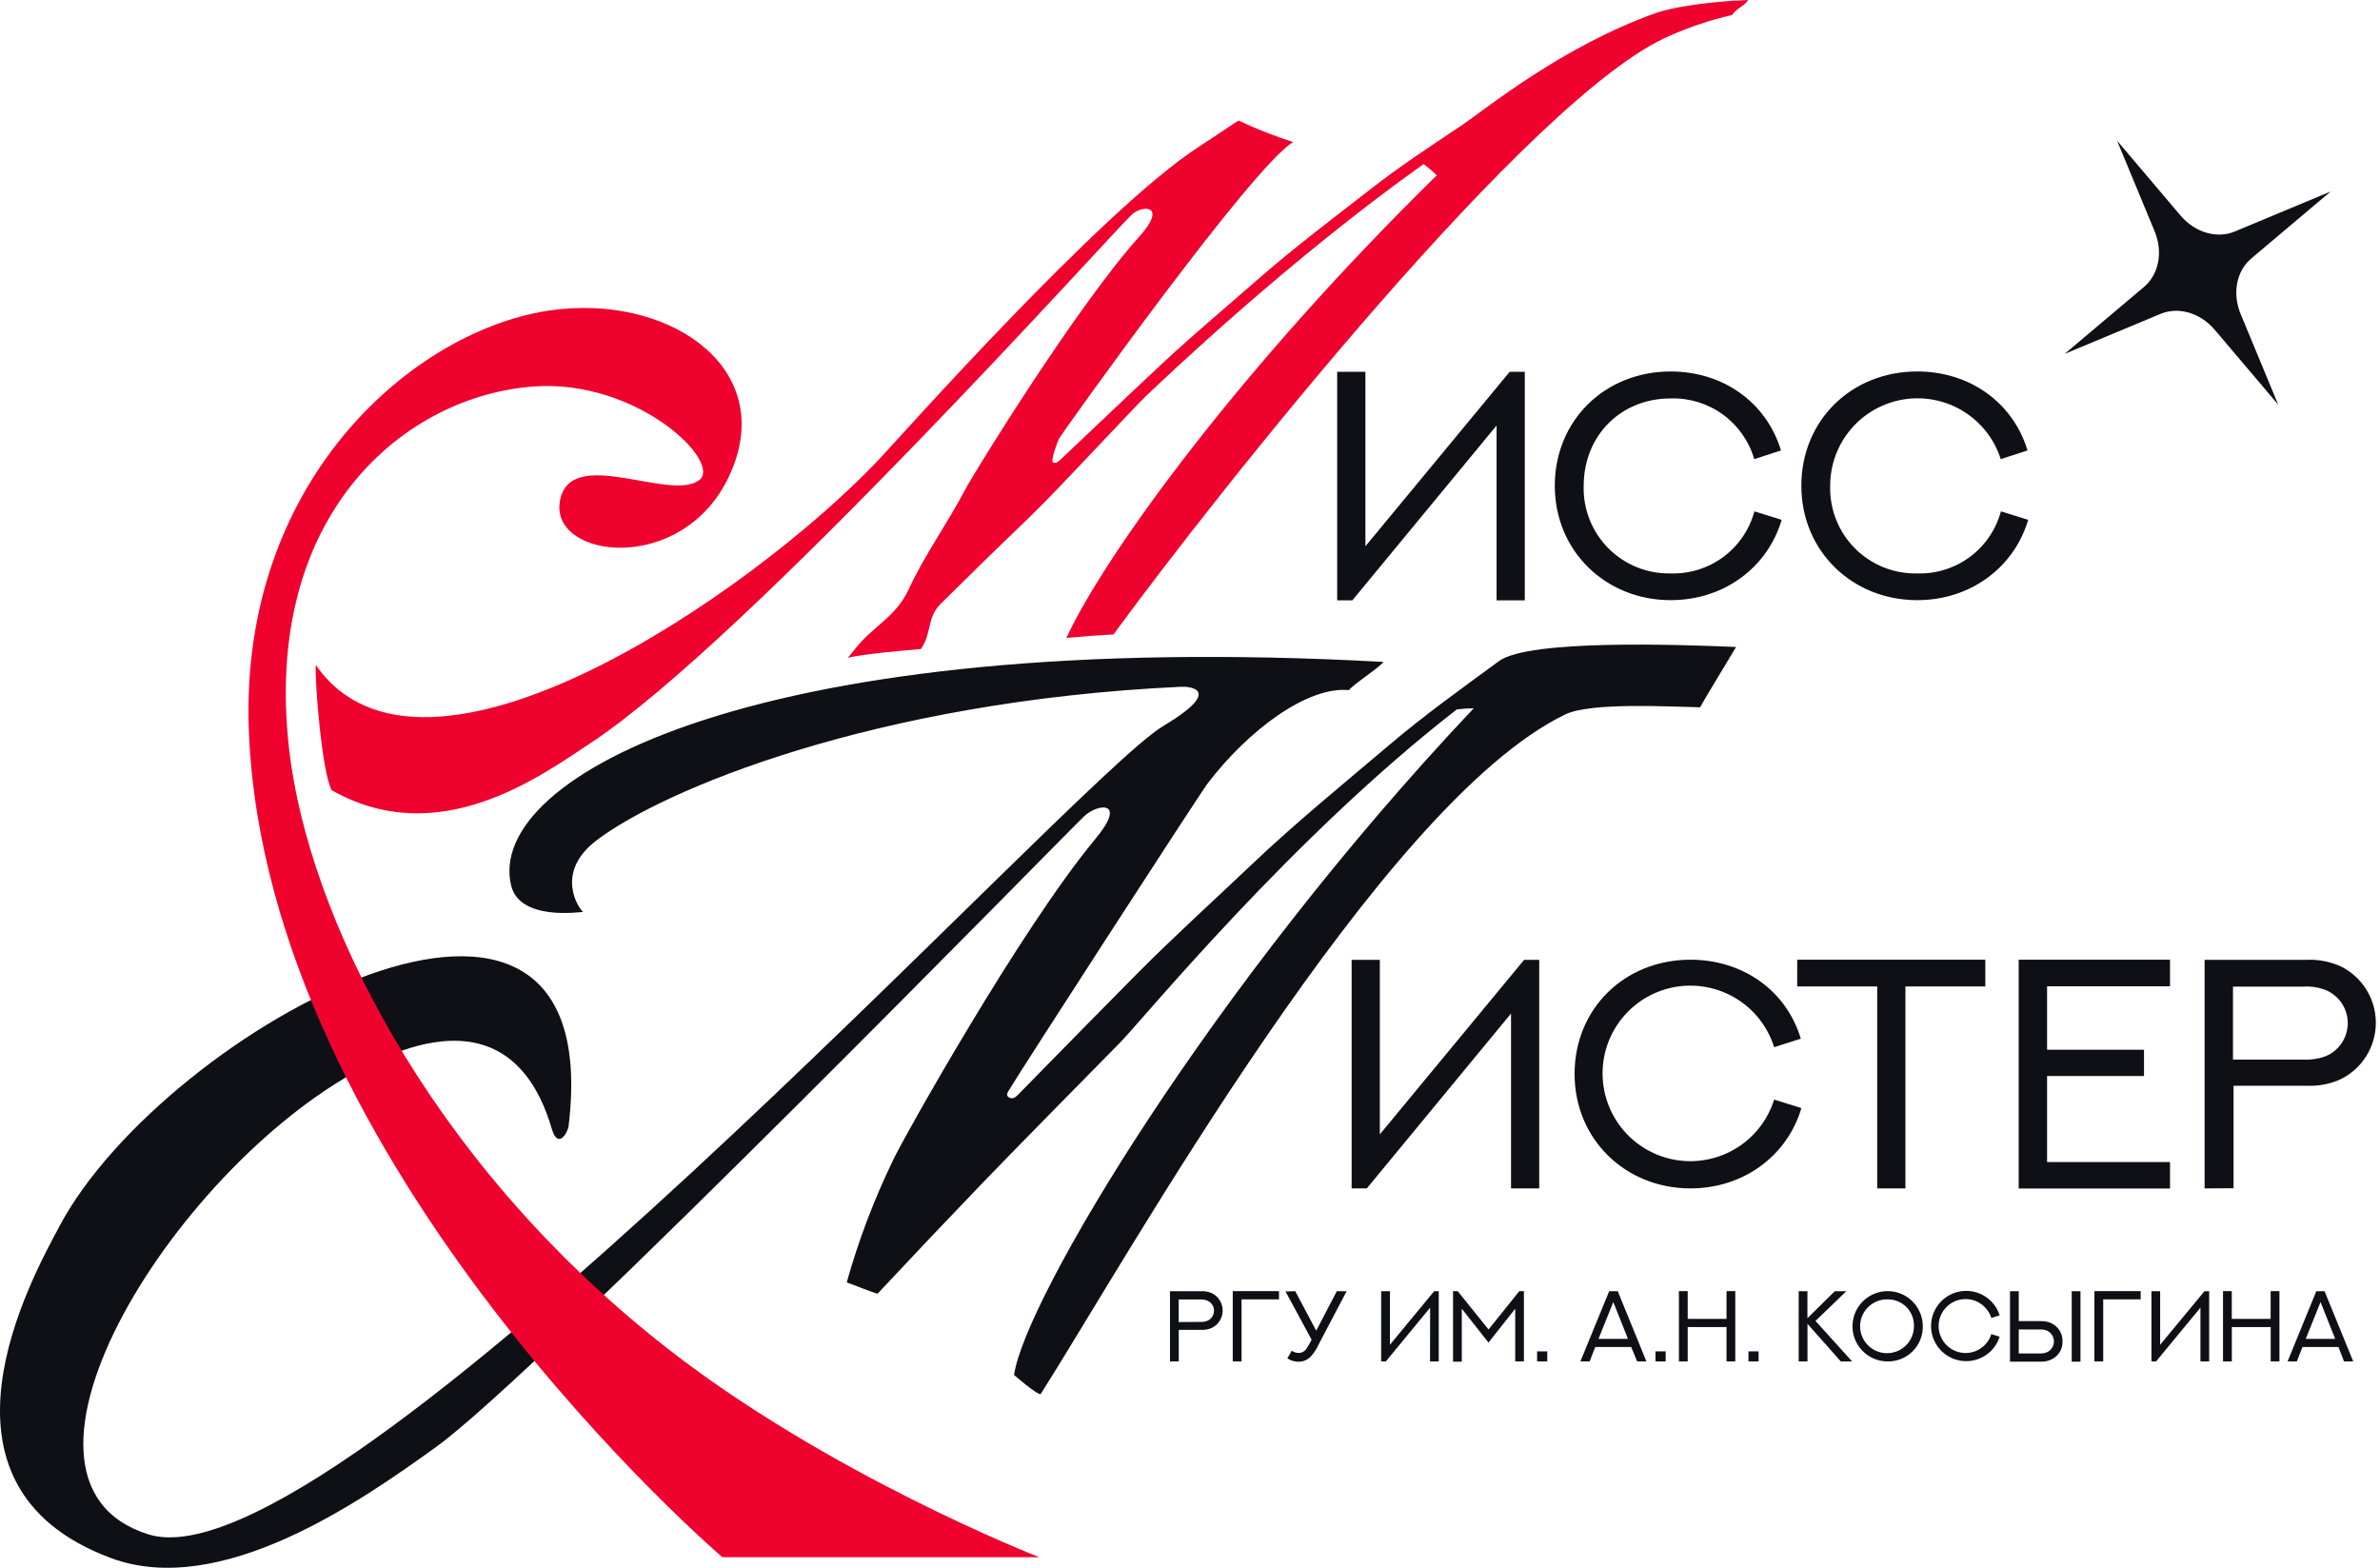 <svg width="381" height="251" viewBox="0 0 381 251" fill="none" xmlns="http://www.w3.org/2000/svg">
<path d="M265.246 2.023C249.945 7.441 237.761 17.537 233.859 20.155C229.008 23.397 224.113 26.603 219.534 30.179C213.455 34.919 207.277 39.543 201.469 44.627C196.438 49.042 191.29 53.332 186.385 57.892C181.084 62.822 174.915 68.728 169.649 73.686C169.297 74.011 168.935 74.237 168.547 73.984C168.159 73.731 169.36 70.498 169.54 70.2C170.642 68.448 200.611 26.44 207.033 22.738C204.042 21.788 201.118 20.639 198.281 19.297C198.2 19.297 194.605 21.753 191.913 23.496C176.233 33.664 143.735 70.363 140.574 73.695C120.225 95.087 67.712 131.208 50.551 106.447C50.361 109.021 51.58 123.983 53.115 126.503C70.277 136.246 86.534 124.236 94.573 118.927C119.863 102.239 178.744 36.5 181.201 34.333C183.007 32.725 186.873 32.879 182.438 37.809C172.422 48.925 155.893 75.736 154.547 78.309C151.711 83.727 148.053 88.757 145.461 94.347C143.356 98.862 139.815 100.135 136.835 103.937C136.519 104.343 136.13 104.84 135.724 105.282C138.677 104.641 144.377 104.162 147.412 103.9C149.218 101.381 148.315 98.925 150.573 96.676C155.426 91.86 160.307 87.098 165.214 82.391C169.324 78.436 181.589 65.152 183.558 63.292C186.738 60.294 206.311 41.62 227.888 26.269C228.639 26.81 229.343 27.415 229.993 28.075C198.85 58.596 177.028 88.495 170.706 102.122C173.217 101.878 175.727 101.688 178.257 101.553C194.831 78.905 245.447 14.927 267.377 5.698C270.564 4.279 273.883 3.178 277.286 2.411C277.846 1.436 279.273 0.948 279.869 0C273.673 0.217 267.72 1.156 265.246 2.023Z" fill="#EF032E"/>
<path d="M239.578 68.115L216.483 96.108H214.062V59.518H218.579V87.448C226.28 78.135 233.979 68.825 241.674 59.518H244.095V96.099H239.578V68.115Z" fill="#0F0F16"/>
<path d="M280.827 73.497C279.991 70.624 278.223 68.11 275.802 66.351C273.38 64.592 270.442 63.688 267.451 63.781C259.394 63.781 253.523 69.795 253.523 77.787C253.471 79.633 253.795 81.471 254.476 83.188C255.156 84.905 256.179 86.466 257.482 87.776C258.784 89.086 260.34 90.118 262.053 90.808C263.767 91.499 265.603 91.833 267.451 91.792C270.477 91.885 273.446 90.955 275.878 89.153C278.31 87.35 280.063 84.781 280.854 81.859L285.217 83.214C282.968 90.844 275.977 96.072 267.451 96.072C257.045 96.072 248.898 88.216 248.898 77.759C248.898 67.302 256.919 59.464 267.451 59.464C275.823 59.464 282.76 64.386 285.109 72.106L280.827 73.497Z" fill="#0F0F16"/>
<path d="M320.287 73.497C319.273 70.315 317.154 67.601 314.312 65.846C311.47 64.091 308.094 63.411 304.794 63.93C301.494 64.448 298.489 66.13 296.323 68.672C294.156 71.214 292.971 74.447 292.983 77.787C292.931 79.634 293.255 81.472 293.936 83.19C294.617 84.908 295.641 86.47 296.944 87.78C298.248 89.09 299.805 90.121 301.519 90.811C303.234 91.501 305.071 91.835 306.919 91.792C309.944 91.885 312.912 90.954 315.343 89.152C317.773 87.349 319.525 84.78 320.314 81.859L324.677 83.214C322.428 90.844 315.437 96.072 306.919 96.072C296.505 96.072 288.367 88.216 288.367 77.759C288.367 67.302 296.379 59.464 306.919 59.464C315.283 59.464 322.229 64.386 324.577 72.106L320.287 73.497Z" fill="#0F0F16"/>
<path d="M241.891 162.244L218.805 190.237H216.375V153.647H220.891V181.587C228.593 172.274 236.291 162.961 243.986 153.647H246.407V190.237H241.891V162.244Z" fill="#0F0F16"/>
<path d="M284.013 167.634C283.01 164.428 280.892 161.688 278.042 159.909C275.192 158.131 271.799 157.432 268.478 157.939C265.157 158.446 262.127 160.126 259.938 162.674C257.749 165.222 256.546 168.47 256.546 171.829C256.546 175.187 257.749 178.435 259.938 180.983C262.127 183.531 265.157 185.211 268.478 185.718C271.799 186.226 275.192 185.526 278.042 183.748C280.892 181.969 283.01 179.229 284.013 176.023L288.376 177.378C286.127 184.999 279.136 190.236 270.619 190.236C260.204 190.236 252.066 182.371 252.066 171.914C252.066 161.458 260.078 153.628 270.619 153.628C278.982 153.628 285.973 158.55 288.277 166.271L284.013 167.634Z" fill="#0F0F16"/>
<path d="M317.816 153.628V157.909H305.027V190.236H300.511V157.909H287.703V153.628H317.816Z" fill="#0F0F16"/>
<path d="M347.384 153.628V157.882H327.703V168.04H343.221V172.249H327.703V186.019H347.384V190.255H323.16V153.628H347.384Z" fill="#0F0F16"/>
<path d="M352.922 190.238V153.648H369.225C371.112 153.56 372.994 153.919 374.717 154.695C376.402 155.526 377.822 156.813 378.814 158.408C379.807 160.004 380.333 161.846 380.333 163.725C380.333 165.604 379.807 167.446 378.814 169.042C377.822 170.638 376.402 171.924 374.717 172.755C373.019 173.53 371.161 173.889 369.297 173.803H357.555V190.21L352.922 190.238ZM368.746 169.622C369.944 169.68 371.142 169.499 372.269 169.089C373.324 168.659 374.228 167.924 374.863 166.978C375.499 166.033 375.839 164.919 375.839 163.779C375.839 162.64 375.499 161.526 374.863 160.58C374.228 159.635 373.324 158.9 372.269 158.47C371.137 158.042 369.927 157.86 368.719 157.937H357.465V169.622H368.746Z" fill="#0F0F16"/>
<path d="M187.293 217.933V206.69H192.306C192.886 206.664 193.464 206.772 193.995 207.006C194.515 207.261 194.954 207.657 195.26 208.149C195.567 208.641 195.73 209.208 195.73 209.788C195.73 210.367 195.567 210.935 195.26 211.427C194.954 211.918 194.515 212.314 193.995 212.569C193.467 212.804 192.892 212.912 192.315 212.885H188.702V217.933H187.293ZM192.152 211.612C192.521 211.63 192.889 211.575 193.236 211.449C193.563 211.32 193.844 211.094 194.04 210.803C194.237 210.511 194.341 210.167 194.338 209.815C194.344 209.463 194.242 209.119 194.044 208.828C193.847 208.537 193.565 208.314 193.236 208.189C192.892 208.054 192.522 207.996 192.152 208.018H188.693V211.63L192.152 211.612Z" fill="#0F0F16"/>
<path d="M197.344 217.933V206.681H204.75V208H198.753V217.933H197.344Z" fill="#0F0F16"/>
<path d="M207.347 206.69L210.706 213.011L214.003 206.69H215.575L211.059 215.278C210.765 215.936 210.372 216.545 209.894 217.084C209.641 217.366 209.332 217.592 208.987 217.748C208.641 217.903 208.267 217.985 207.888 217.987C207.244 217.99 206.615 217.798 206.082 217.436L206.796 216.226C207.115 216.453 207.497 216.576 207.888 216.578C208.71 216.578 209.117 216.045 209.532 215.25L209.966 214.456L205.793 206.735L207.347 206.69Z" fill="#0F0F16"/>
<path d="M228.942 209.327L221.851 217.932H221.102V206.69H222.502V215.269C224.868 212.409 227.231 209.549 229.592 206.69H230.323V217.932H228.923L228.942 209.327Z" fill="#0F0F16"/>
<path d="M233.35 206.681L238.291 212.822L243.222 206.681H243.954V217.933H242.563V209.499L238.282 214.917L234.009 209.499V217.969H232.609V206.681H233.35Z" fill="#0F0F16"/>
<path d="M246.066 216.326H247.692V217.933H246.066V216.326Z" fill="#0F0F16"/>
<path d="M261.125 215.621H255.381L254.477 217.932H252.996L257.603 206.69H258.975L263.564 217.932H262.083L261.125 215.621ZM255.895 214.32H260.61L258.262 208.424L255.895 214.32Z" fill="#0F0F16"/>
<path d="M265.02 216.326H266.645V217.933H265.02V216.326Z" fill="#0F0F16"/>
<path d="M277.789 206.681V217.933H276.389V212.433H270.175V217.933H268.766V206.681H270.175V211.124H276.389V206.681H277.789Z" fill="#0F0F16"/>
<path d="M279.898 216.326H281.524V217.933H279.898V216.326Z" fill="#0F0F16"/>
<path d="M295.574 206.69L290.633 211.449C292.584 213.607 294.544 215.765 296.486 217.932H294.679L289.35 211.918V217.932H287.941V206.69H289.341V211.015L293.722 206.69H295.574Z" fill="#0F0F16"/>
<path d="M302.109 217.934C301 217.919 299.92 217.578 299.004 216.951C298.089 216.325 297.379 215.442 296.963 214.413C296.548 213.385 296.447 212.256 296.671 211.17C296.896 210.084 297.436 209.088 298.225 208.308C299.014 207.528 300.016 206.999 301.105 206.787C302.194 206.574 303.321 206.689 304.345 207.115C305.369 207.542 306.245 208.261 306.861 209.183C307.477 210.106 307.807 211.19 307.809 212.299C307.821 213.048 307.682 213.791 307.399 214.485C307.116 215.178 306.696 215.807 306.163 216.334C305.631 216.86 304.997 217.273 304.3 217.548C303.603 217.823 302.858 217.955 302.109 217.934ZM302.109 208.001C301.256 207.995 300.42 208.243 299.708 208.714C298.995 209.184 298.439 209.856 298.109 210.643C297.779 211.43 297.69 212.297 297.854 213.135C298.018 213.972 298.427 214.742 299.03 215.347C299.632 215.952 300.4 216.364 301.237 216.532C302.074 216.699 302.942 216.614 303.731 216.287C304.52 215.961 305.194 215.407 305.667 214.697C306.141 213.987 306.393 213.152 306.391 212.299C306.409 211.731 306.312 211.165 306.103 210.636C305.895 210.108 305.581 209.627 305.18 209.224C304.779 208.822 304.299 208.505 303.771 208.295C303.243 208.084 302.678 207.984 302.109 208.001Z" fill="#0F0F16"/>
<path d="M318.78 210.98C318.471 209.995 317.82 209.154 316.944 208.608C316.069 208.062 315.027 207.848 314.007 208.004C312.987 208.16 312.056 208.676 311.384 209.459C310.712 210.242 310.343 211.239 310.343 212.271C310.343 213.303 310.712 214.3 311.384 215.083C312.056 215.865 312.987 216.382 314.007 216.538C315.027 216.694 316.069 216.479 316.944 215.934C317.82 215.388 318.471 214.547 318.78 213.562L320.116 213.978C319.708 215.256 318.856 216.346 317.714 217.052C316.573 217.757 315.216 218.032 313.89 217.825C312.564 217.619 311.355 216.945 310.482 215.925C309.609 214.906 309.129 213.608 309.129 212.266C309.129 210.924 309.609 209.627 310.482 208.607C311.355 207.588 312.564 206.914 313.89 206.708C315.216 206.501 316.573 206.775 317.714 207.481C318.856 208.186 319.708 209.277 320.116 210.555L318.78 210.98Z" fill="#0F0F16"/>
<path d="M328.381 217.625C327.844 217.883 327.251 218.001 326.656 217.969H321.77V206.69H323.17V211.485H326.656C327.246 211.457 327.834 211.568 328.372 211.81C328.923 212.065 329.387 212.475 329.708 212.99C330.029 213.505 330.192 214.102 330.178 214.709C330.204 215.319 330.046 215.922 329.726 216.442C329.406 216.962 328.937 217.374 328.381 217.625ZM327.631 212.984C327.271 212.85 326.886 212.795 326.502 212.821H323.17V216.659H326.502C326.887 216.68 327.271 216.622 327.631 216.488C327.978 216.344 328.274 216.101 328.482 215.789C328.691 215.477 328.802 215.111 328.802 214.736C328.802 214.361 328.691 213.994 328.482 213.682C328.274 213.371 327.978 213.128 327.631 212.984ZM333.051 217.969H331.651V206.69H333.051V217.969Z" fill="#0F0F16"/>
<path d="M335.281 217.933V206.681H342.688V208H336.69V217.933H335.281Z" fill="#0F0F16"/>
<path d="M352.254 209.327L345.155 217.932H344.414V206.69H345.805V215.269C348.177 212.409 350.544 209.549 352.904 206.69H353.654V217.932H352.254V209.327Z" fill="#0F0F16"/>
<path d="M364.903 206.681V217.933H363.503V212.433H357.28V217.933H355.871V206.681H357.271V211.124H363.494V206.681H364.903Z" fill="#0F0F16"/>
<path d="M374.345 215.621H368.592L367.688 217.932H366.207L370.804 206.69H372.123L376.711 217.932H375.239L374.345 215.621ZM369.115 214.32H373.821L371.482 208.424L369.115 214.32Z" fill="#0F0F16"/>
<path d="M69.855 231.595C57.662 240.409 35.253 255.977 17.694 249.385C-13.449 237.763 5.049 204.649 9.619 196.107C26.465 164.709 97.548 125.907 91.027 180.232C90.9 181.316 89.293 184.097 88.317 180.638C84.072 166.253 73.865 163.12 59.27 170.344C28.903 185.397 -3.893 236.968 23.755 245.619C53.642 254.956 171.711 124.886 186.154 116.263C196.288 110.203 190.128 109.842 188.981 109.942C139.999 112.235 106.11 126.422 95.462 134.549C88.714 139.705 92.662 145.466 93.348 145.981C92.797 145.981 83.196 147.453 81.823 141.737C77.614 124.2 122.034 100.496 221.47 105.959C220.837 106.862 216.592 109.571 215.951 110.474C209.276 109.824 199.811 116.913 193.316 125.419C192.133 126.954 162.842 172.204 161.586 174.417C161.379 174.778 160.882 175.365 161.586 175.708C162.11 175.97 162.562 175.663 162.986 175.229C169.333 168.74 175.701 162.265 182.089 155.806C188.005 149.855 194.265 144.193 200.361 138.405C207.407 131.713 214.967 125.555 222.391 119.261C227.982 114.511 234.015 110.185 239.986 105.815C244.791 102.293 269.286 103.205 277.921 103.566C277.226 104.767 272.8 111.991 272.167 113.22C267.462 113.138 254.69 112.38 250.59 114.357C221.09 128.58 180.355 201.516 166.59 223.17C166.03 223.315 162.336 220.1 162.336 220.1C164.007 208.207 193.687 158.063 235.921 113.382C235.015 113.389 234.111 113.45 233.212 113.563C206.729 134.097 183.137 162.985 179.307 166.895C176.932 169.315 162.146 184.296 157.188 189.47C151.576 195.309 146.009 201.182 140.487 207.088C140.162 207.088 135.646 205.282 135.546 205.282C137.441 198.536 139.932 191.972 142.989 185.668C144.488 182.426 163.375 148.699 175.288 134.377C180.572 128.056 175.731 128.58 173.527 130.693C172.208 131.84 86.61 219.495 69.855 231.595Z" fill="#0F0F16"/>
<path d="M338.91 22.52L349.064 34.498C351.372 37.221 354.879 38.257 357.744 37.062L373.102 30.655L360.384 41.386C358.011 43.388 357.329 46.981 358.696 50.278L364.709 64.785L354.554 52.806C352.246 50.084 348.739 49.048 345.874 50.243L330.517 56.649L343.234 45.918C345.607 43.916 346.289 40.324 344.922 37.026L338.91 22.52Z" fill="#0F0F16"/>
<path d="M89.637 80.173C87.964 89.473 109.189 92.181 116.686 76.291C124.581 59.552 108.23 47.671 89.827 49.477C67.706 51.553 38.152 75.93 39.843 117.19C42.701 186.926 115.637 249.276 115.637 249.276H166.372C166.372 249.276 132.25 235.986 105.906 215.121C68.167 185.228 49.318 146.135 46.306 120.115C41.875 82.25 64.903 63.29 85.549 61.864C102.072 60.717 115.637 73.962 111.956 76.833C107.344 80.444 91.283 71.145 89.637 80.173Z" fill="#EF032E"/>
</svg>
